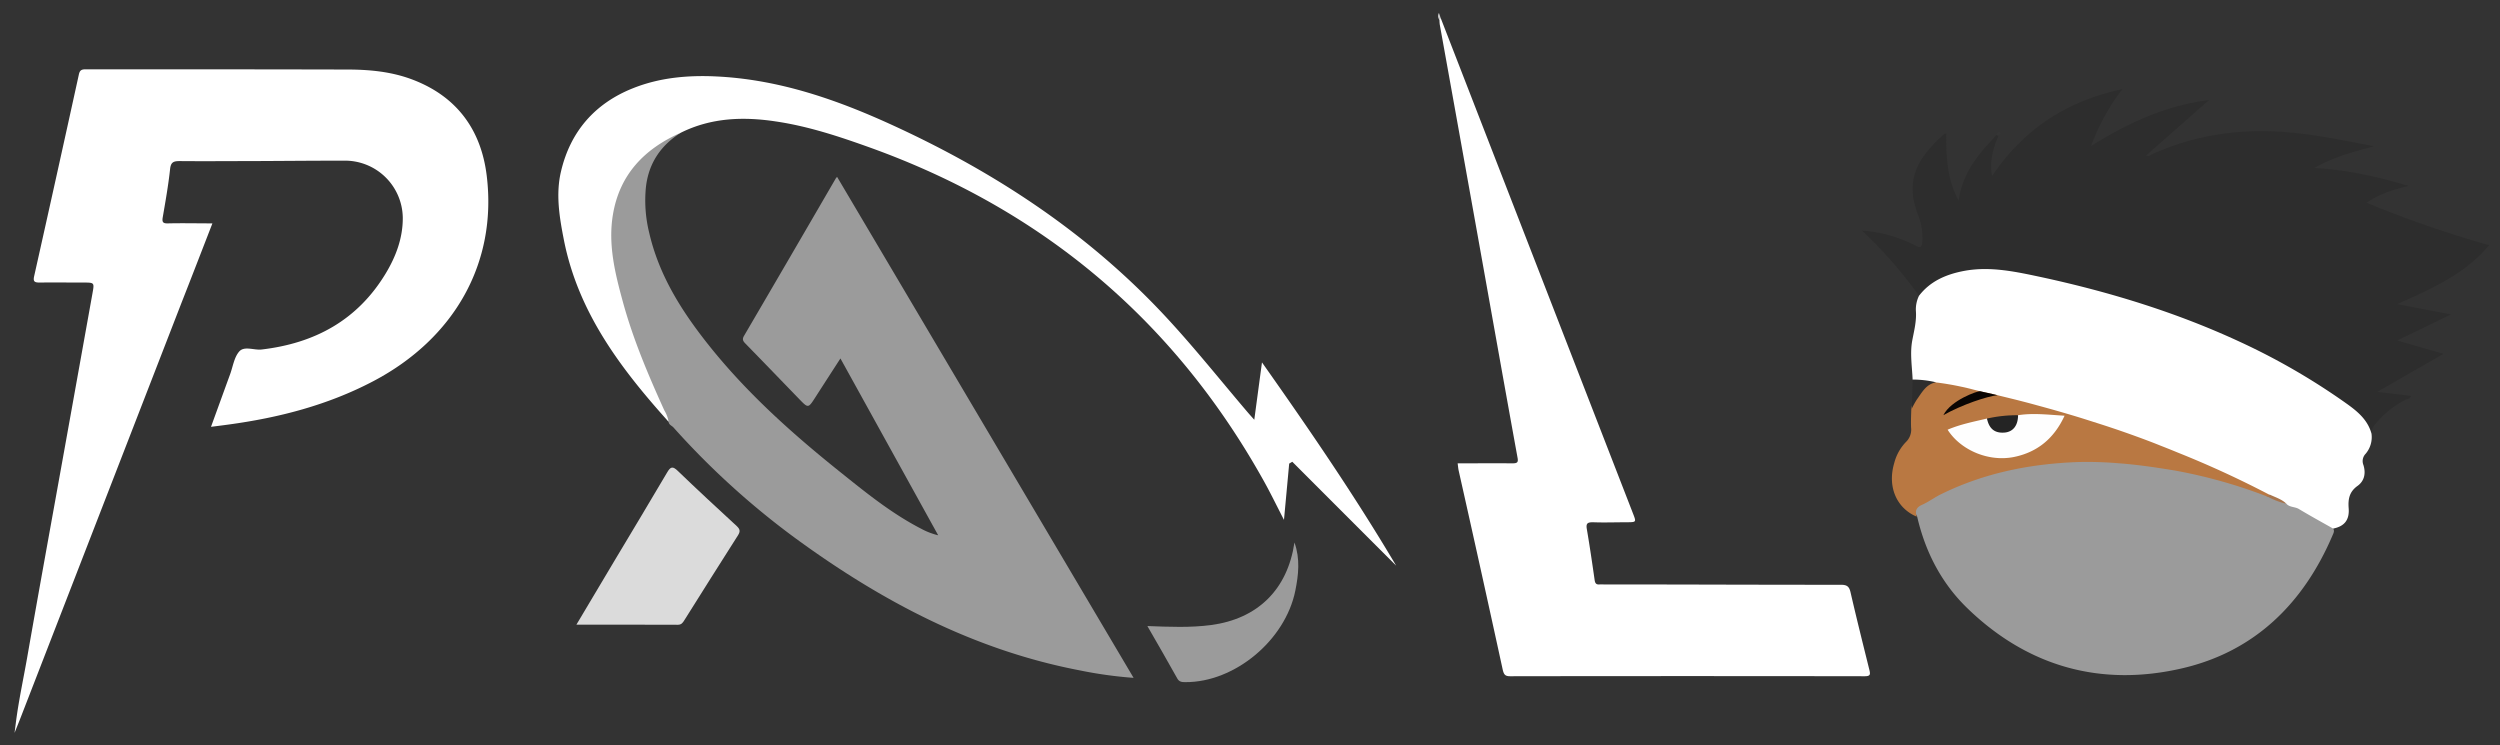 <svg id="Calque_1" data-name="Calque 1" xmlns="http://www.w3.org/2000/svg" viewBox="0 0 805.78 240.25"><rect x="0" y="0" width="805.78" height="240.25" fill="#333333" stroke="none"/><defs><style>.cls-1{fill:#fff;}.cls-2{fill:#2d2d2d;}.cls-3{fill:#9b9b9b;}.cls-4{fill:#b97842;}.cls-5{fill:#dbdbdb;}.cls-6{fill:#cfcfcf;}.cls-7{fill:#353535;}.cls-8{fill:#a8744b;}.cls-9{fill:#090503;}.cls-10{fill:#fefefe;}.cls-11{fill:#242424;}</style></defs><title>logo</title><path class="cls-1" d="M120.34,122.85c-14.68,7.72-30.46,11.79-46.78,14-1.73.24-3.45.45-5.55.72,2.12-5.83,4.13-11.39,6.16-16.95.91-2.49,1.3-5.47,2.94-7.33s4.75-.36,7.21-.64c17.12-2,30.85-9.43,39.94-24.42,3.36-5.54,5.62-11.57,5.56-18.14a18.64,18.64,0,0,0-18.9-18.31c-10.08,0-20.16.1-30.24.14-7.59,0-15.17.07-22.75,0-2,0-2.87.33-3.11,2.59-.56,5.2-1.48,10.37-2.37,15.54-.27,1.56.1,2,1.7,1.95,4.64-.11,9.27,0,14.31,0-3.49,9-6.72,17.36-10,25.7L6.33,232.12l-.4,1-1.24,3.09.46-3.58h0c.89-6.86,2.36-13.63,3.56-20.43,4-22.85,8.17-45.67,12.27-68.51q4.41-24.56,8.82-49.11c.63-3.51.67-3.51-3-3.51-4.67,0-9.34-.06-14,0-1.65,0-2.19-.29-1.79-2.06q7.28-32.49,14.41-65c.3-1.4.9-1.67,2.18-1.67,28.08,0,56.16,0,84.24.07,7,0,14,.63,20.65,3.07,14.54,5.35,22.6,16.16,24.4,31.25C160.26,84.67,146.52,109.07,120.34,122.85Z"/><path class="cls-2" d="M618.54,95.34a145.13,145.13,0,0,0-18.38-21,42.49,42.49,0,0,1,12.64,2.78,37.12,37.12,0,0,1,4.77,2.14c1.53.84,1.86.2,2-1.19a19.71,19.71,0,0,0-1.35-8.8c-4.44-11.37,0-18.53,8.41-26.07.16-.14.45-.12.7-.18-.23,9.72,1,16.37,4,21.64,1.13-9,6.53-15.21,12.28-21.24.45-.15.67-.06.48.46-2.1,4.86-2.81,8.95-2,12.85,10.13-15.05,23.88-24.14,42-28a68,68,0,0,0-10.1,18.33c12-7.53,24.23-13.09,38-14.81L691.76,50.08c.72.53,1.24-.08,1.74-.31,14.3-6.5,29.26-8.49,44.82-7.05,9,.84,17.9,2.69,26.87,4.42-6.42,1.75-12.86,3.35-19.25,7,10.8.59,20.63,2.89,30.39,5.78-4.66,1.18-9.21,2.39-13.52,5.43a353.82,353.82,0,0,0,39.47,13.68c-7.88,9.39-18.46,14-29.65,19L790,101.34l-17.35,8.41,14.91,4.3-21.36,12.26,10.89,1.28c-.21,1-1.13.94-1.71,1.23a30.29,30.29,0,0,0-9.84,7.93,4.46,4.46,0,0,0-1.14,3.17,1.24,1.24,0,0,1-1-.95c-1.23-3.39-3.81-5.59-6.6-7.62a212.92,212.92,0,0,0-43.54-24.21,306.13,306.13,0,0,0-64.61-18.83c-7.65-1.34-15.25-1.52-22.5,2a18.06,18.06,0,0,0-5.92,4.09C619.75,94.86,619.35,95.47,618.54,95.34Z"/><path class="cls-3" d="M219.43,42.78c-6.51,4.11-10.4,9.9-11.25,17.61A43.6,43.6,0,0,0,209.24,75c3.1,13.47,10.16,24.79,18.6,35.5,12.36,15.69,27.06,28.89,42.57,41.32,8.45,6.77,16.83,13.62,26.52,18.61a22.46,22.46,0,0,0,5.46,2.1l-31.51-57C268,120,265.4,124,262.76,128.12c-2.23,3.46-2.27,3.49-5.07.6-5.81-6-11.58-12-17.39-17.94-.77-.79-1.18-1.35-.5-2.52q14.82-25.32,29.55-50.7a5.31,5.31,0,0,1,.45-.56l95.57,161.48a134.93,134.93,0,0,1-17.4-2.42c-34-6.53-63.74-22.25-91.38-42.42a255.61,255.61,0,0,1-39.52-35.86c-.54-.6-1.48-.85-1.57-1.83-2.69-4.23-4.47-8.9-6.41-13.49-5.26-12.43-9.85-25.07-12-38.47-1.35-8.46-1.19-16.73,2.88-24.56,3.86-7.43,9.84-12.65,17.12-16.53A2,2,0,0,1,219.43,42.78Z"/><path class="cls-1" d="M464.38,5.88,505,110.54l21.35,55c1.07,2.75,1.07,2.76-1.9,2.79-3.66,0-7.33.14-11,0-1.7,0-2.32.3-2,2.16.94,5.49,1.74,11,2.53,16.51.15,1.06.57,1.47,1.59,1.37a10.43,10.43,0,0,1,1.25,0c25.49,0,51,.13,76.47.11,1.93,0,2.71.48,3.15,2.38,1.92,8.34,4,16.66,6.07,25,.39,1.56.32,2.1-1.53,2.1q-57.11-.09-114.22,0c-1.58,0-2-.47-2.39-2q-7-32.15-14.22-64.26c-.16-.72-.21-1.46-.33-2.36,6,0,11.79-.05,17.61,0,1.67,0,2-.32,1.66-2-4.33-23.8-8.55-47.63-12.82-71.44q-6.09-34-12.22-68a14.71,14.71,0,0,1-.1-1.49C463.68,5.9,464,5.84,464.38,5.88Z"/><path class="cls-3" d="M752,170.37c.53.75.11,1.47-.17,2.13-9.35,21.94-25.07,37.44-48.38,42.88-26.22,6.12-49.91-.44-69.47-19.46-8.29-8.06-13.45-18.11-16.06-29.42-1.26-2.31-1.11-2.82,1.31-4.35a88.13,88.13,0,0,1,27-10.91,111.61,111.61,0,0,1,32-3c17.9,1,35.39,4.17,52.07,11,2.19,1,4.43,1.86,6.68,2.7,5.2,1.64,9.66,4.72,14.36,7.35C751.73,169.49,752.24,169.71,752,170.37Z"/><path class="cls-1" d="M752,170.37c-3.69-2.09-7.42-4.13-11.06-6.32-1.27-.76-2.92-.48-4-1.67-2-.95-3.93-1.84-5.93-2.69a402.37,402.37,0,0,0-50.59-21.22c-12.22-4.14-24.66-7.52-37.21-10.52-1.13-.27-2.27-.53-3.39-.85a14,14,0,0,1-1.56-.34,144.07,144.07,0,0,0-14.37-2.94c-2.45-.62-5.12-.12-7.43-1.46-.17-4.23-.9-8.47-.11-12.66.6-3.17,1.42-6.27,1.16-9.55a10.1,10.1,0,0,1,1-4.81c3.65-4.75,8.77-6.91,14.42-8,8.53-1.62,16.84.25,25.09,2,22.15,4.8,43.71,11.42,64.28,21a214.69,214.69,0,0,1,34.38,20c3.42,2.46,6.51,5.15,7.68,9.42a8.29,8.29,0,0,1-1.89,6.5,3.38,3.38,0,0,0-.7,3.65c.8,2.6.34,5.09-1.91,6.7-2.6,1.86-3.09,4.19-2.86,7.15C757.32,167.65,755.57,169.66,752,170.37Z"/><path class="cls-1" d="M219.43,42.78c-11.67,5.15-19.7,13.4-21.87,26.35-1.63,9.67.69,19,3.22,28.24,3.3,12.06,8.18,23.53,13.33,34.88a10.44,10.44,0,0,1,1.39,3.7c-15.42-17.15-29.16-35.26-33.76-58.66-1.44-7.32-2.65-14.72-.93-22,3-12.83,10.85-21.91,23.13-26.82,9.12-3.66,18.72-4.35,28.45-3.75,19.24,1.19,37.14,7.36,54.44,15.24,31.81,14.48,60.84,33.15,85.35,58.39,10.62,10.94,20.06,22.92,29.94,34.51.58.68,1.18,1.34,2.15,2.43l2.48-18.49c15.15,21.48,29.77,42.76,43.25,65.52-11.49-11.48-22.49-22.49-33.48-33.49l-1,.59c-.54,5.85-1.08,11.7-1.68,18.14-2.35-4.55-4.32-8.63-6.53-12.59-28.89-51.81-71.43-87.52-127.2-107.52-9.77-3.5-19.65-6.77-30-8.3C239.61,37.55,229.23,37.91,219.43,42.78Z"/><path class="cls-4" d="M640,126.5l.54.11h0c.59.11,1.18.26,1.76.4l2,.49,4.08,1q4.07,1,8.13,2.12c2.7.73,5.4,1.48,8.08,2.26s5.37,1.58,8,2.42,5.34,1.69,8,2.58,5.29,1.81,7.93,2.77,5.26,1.94,7.87,3q2.72,1.06,5.43,2.18a317.69,317.69,0,0,1,29.54,13.58c0,.9-.46.76-1,.47a165,165,0,0,0-29.4-8.23c-6.12-1-12.25-1.92-18.45-2.36a119.49,119.49,0,0,0-12.68-.37c-15.4.55-30.26,3.5-44.18,10.36-2.08,1-4,2.47-6.08,3.39-1.94.84-2.4,2-1.78,3.86-6.59-2.78-9.52-9.75-7.24-17.33a15.14,15.14,0,0,1,3.72-6.7,5.55,5.55,0,0,0,1.7-4.67c-.09-2,0-4,.07-6,.36-3.16,2.38-5.38,4.45-7.51a3.36,3.36,0,0,1,3.38-1.08c.31.08.68.08,1,.13l1,.14q1.05.15,2.1.33c1.4.23,2.78.5,4.17.8C634.9,125.19,637.42,126,640,126.5Z"/><path class="cls-5" d="M185.78,201.34,198,180.82c5.67-9.49,11.39-18.95,17-28.5,1.16-2,1.85-2.11,3.52-.49,6.23,6,12.58,11.87,18.94,17.73,1.07,1,1.2,1.72.42,2.95q-8.71,13.68-17.32,27.42c-.49.79-.93,1.44-2.08,1.44C207.75,201.32,197,201.34,185.78,201.34Z"/><path class="cls-3" d="M369.81,201.78c7.1.27,13.82.56,20.52-.32,15-2,24.65-11.39,26.89-26.61,1.89,5.33,1.3,10.43.28,15.52-3.22,16-19.57,29.6-35.48,29.49-1.13,0-2-.08-2.62-1.27C376.35,213.09,373.18,207.65,369.81,201.78Z"/><path class="cls-2" d="M624,123.22c-3.2.59-4.53,3.28-6.19,5.57a25.07,25.07,0,0,0-1.64,3c.1-3.15.21-6.3.31-9.45A32.25,32.25,0,0,1,624,123.22Z"/><path class="cls-6" d="M464.38,5.88l-.42.53a1.91,1.91,0,0,1-.17-2.23Z"/><path class="cls-7" d="M644,43.85l-.48-.46c.17-.47.6-1.11.93-.85C645,43,644.39,43.48,644,43.85Z"/><path class="cls-8" d="M730.49,159.85a1.09,1.09,0,0,0,1-.47c1.88.91,3.93,1.49,5.47,3A23.54,23.54,0,0,1,730.49,159.85Z"/><path class="cls-9" d="M643.85,127.38c-3.42.35-11.48,3.05-17.48,6.43,2.48-4.9,11.08-7.81,11.81-7.72C638.69,126.18,643.37,127.26,643.85,127.38Z"/><path class="cls-10" d="M650.44,133.83c4.89-.78,9.76-.15,15,.16-3.36,7.3-8.73,11.74-16.26,13.29-8.17,1.68-17.24-2.16-21.44-8.78,4.08-1.75,8.39-2.58,12.66-3.59a5.26,5.26,0,0,1,1.28,1.78,4.26,4.26,0,0,0,4.45,2,3.88,3.88,0,0,0,3.39-2.82A5.74,5.74,0,0,1,650.44,133.83Z"/><path class="cls-11" d="M650.44,133.83c0,3.32-1.61,5.36-4.33,5.59-3.14.27-5-1.19-5.68-4.51A43.85,43.85,0,0,1,650.44,133.83Z"/></svg>